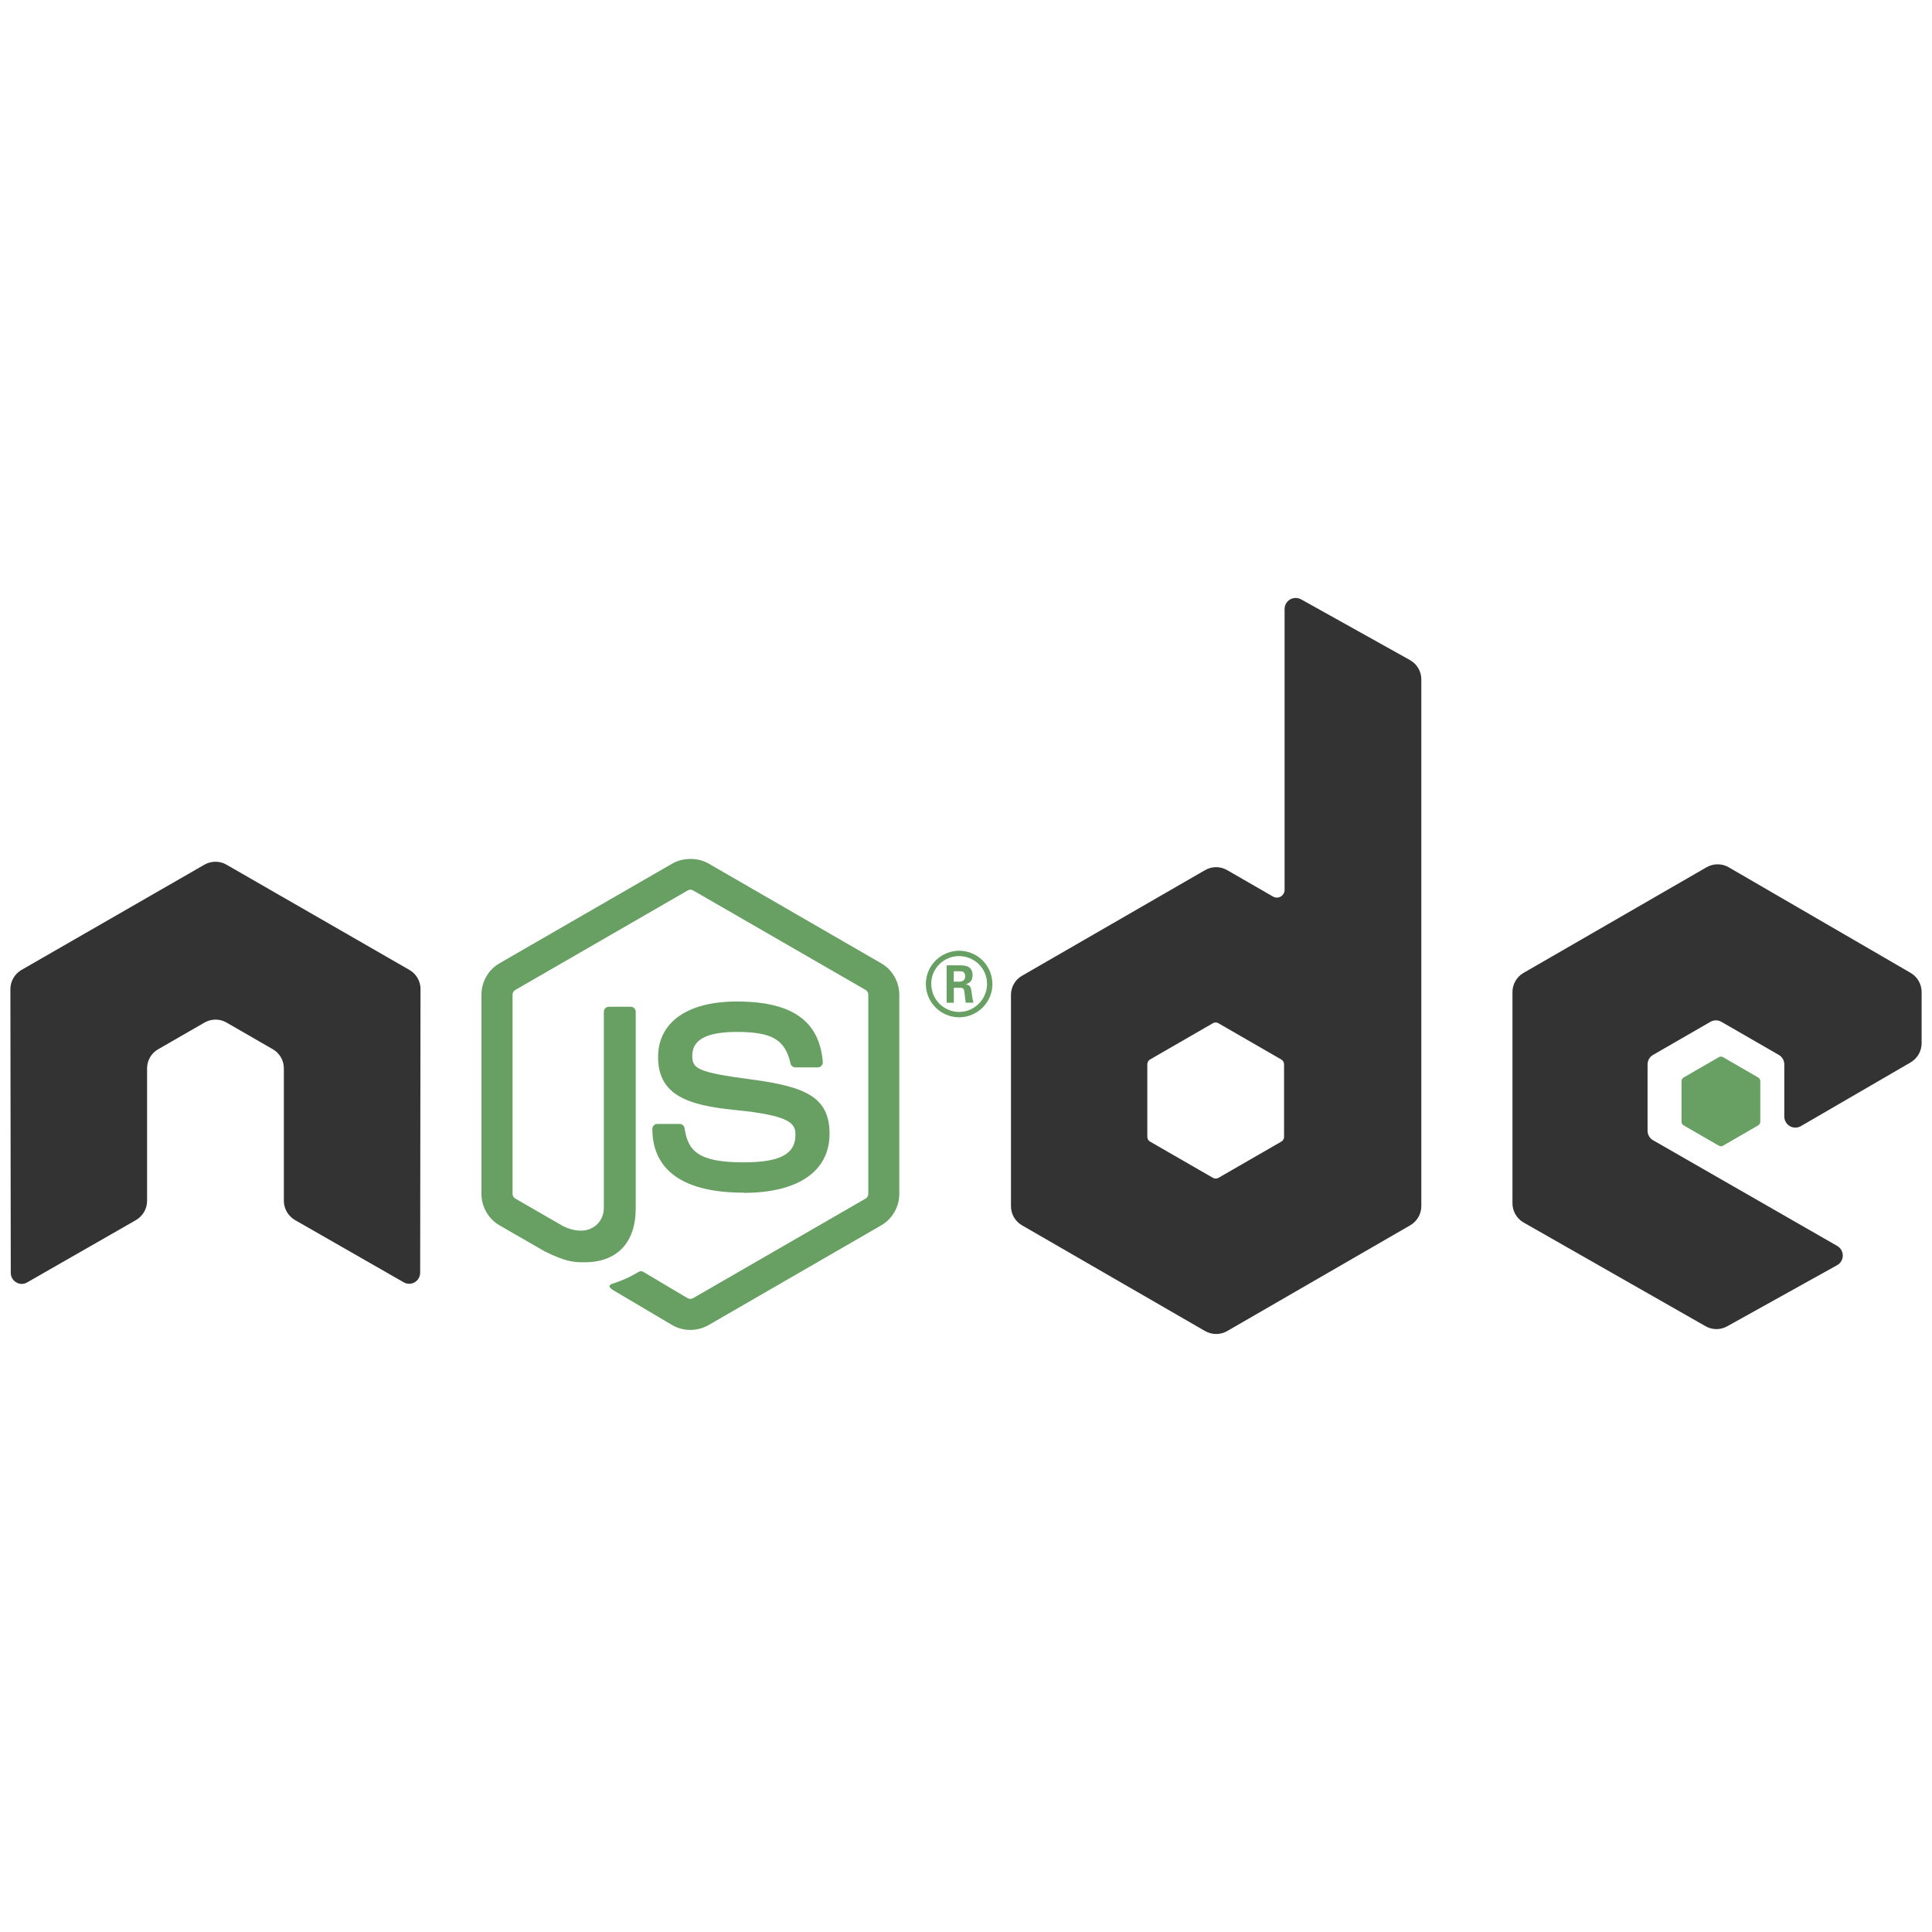 <svg width="40" height="40" xmlns="http://www.w3.org/2000/svg" xmlns:svg="http://www.w3.org/2000/svg">
 <defs>
  <clipPath id="a">
   <path d="m239.03,226.605l-42.13,24.317c-1.578,0.91 -2.546,2.59 -2.546,4.406l0,48.668c0,1.817 0.968,3.496 2.546,4.406l42.133,24.336c1.575,0.907 3.517,0.907 5.09,0l42.126,-24.336c1.57,-0.91 2.54,-2.59 2.54,-4.406l0,-48.668c0,-1.816 -0.97,-3.496 -2.55,-4.406l-42.12,-24.317c-0.79,-0.453 -1.67,-0.68 -2.55,-0.68c-0.88,0 -1.76,0.227 -2.55,0.68" id="svg_1"/>
  </clipPath>
  <clipPath id="c">
   <path d="m195.398,307.086c0.403,0.523 0.907,0.976 1.5,1.316l36.14,20.875l6.02,3.46c0.9,0.52 1.926,0.74 2.934,0.665c0.336,-0.027 0.672,-0.09 1,-0.183l44.434,-81.36c-0.34,-0.37 -0.738,-0.68 -1.184,-0.94l-27.586,-15.93l-14.582,-8.39c-0.414,-0.24 -0.863,-0.41 -1.32,-0.53l-47.356,81.017zm0,0" id="svg_2"/>
  </clipPath>
  <clipPath id="e">
   <path d="m241.066,225.953c-0.707,0.07 -1.398,0.29 -2.035,0.652l-42.01,24.247l45.3,82.51c0.63,-0.09 1.25,-0.3 1.81,-0.624l42.13,-24.336c1.3,-0.754 2.19,-2.03 2.46,-3.476l-46.18,-78.89c-0.34,-0.067 -0.68,-0.102 -1.03,-0.102c-0.14,0 -0.28,0.007 -0.42,0.02" id="svg_3"/>
  </clipPath>
 </defs>
 <g class="layer">
  <title>Layer 1</title>
  <g clip-path="url(#a)" id="svg_8" transform="translate(-78.306 -164.016)"/>
  <g clip-path="url(#c)" id="svg_10" transform="translate(-78.306 -164.016)"/>
  <g clip-path="url(#e)" id="svg_12"/>
  <path d="m35.586,21.888c0.027,-0.016 0.06,-0.016 0.088,0l0.727,0.42c0.027,0.016 0.044,0.045 0.044,0.076l0,0.84c0,0.031 -0.017,0.06 -0.044,0.076l-0.727,0.42c-0.027,0.016 -0.061,0.016 -0.088,0l-0.727,-0.42c-0.028,-0.016 -0.045,-0.045 -0.045,-0.076l0,-0.84c0,-0.031 0.016,-0.06 0.044,-0.076l0.728,-0.42zm0,0" fill="#689f63" fill-rule="evenodd" id="svg_7"/>
  <g id="svg_11">
   <path d="m8.707,20.48c0,-0.165 -0.087,-0.316 -0.229,-0.398l-3.789,-2.18c-0.064,-0.038 -0.136,-0.057 -0.208,-0.06l-0.039,0c-0.073,0.003 -0.144,0.022 -0.209,0.06l-3.789,2.18c-0.141,0.082 -0.229,0.233 -0.229,0.398l0.008,5.872c0,0.081 0.042,0.157 0.114,0.198c0.07,0.043 0.157,0.043 0.227,0l2.252,-1.29c0.142,-0.085 0.229,-0.234 0.229,-0.397l0,-2.743c0,-0.164 0.087,-0.315 0.229,-0.396l0.959,-0.552c0.071,-0.041 0.149,-0.062 0.229,-0.062c0.078,0 0.158,0.02 0.228,0.061l0.958,0.552c0.142,0.081 0.229,0.233 0.229,0.396l0,2.743c0,0.163 0.088,0.313 0.229,0.397l2.251,1.289c0.071,0.042 0.159,0.042 0.229,0c0.069,-0.04 0.113,-0.116 0.113,-0.198l0.007,-5.871zm17.878,3.057c0,0.041 -0.022,0.079 -0.057,0.099l-1.301,0.75c-0.035,0.02 -0.079,0.02 -0.114,0l-1.302,-0.75c-0.036,-0.02 -0.057,-0.058 -0.057,-0.099l0,-1.502c0,-0.041 0.021,-0.079 0.056,-0.099l1.301,-0.751c0.036,-0.021 0.08,-0.021 0.115,0l1.302,0.751c0.036,0.021 0.057,0.058 0.057,0.099l0,1.502zm0.352,-11.128c-0.071,-0.04 -0.157,-0.038 -0.228,0.002c-0.07,0.041 -0.113,0.116 -0.113,0.198l0,5.814c0,0.057 -0.03,0.11 -0.08,0.139c-0.049,0.029 -0.11,0.029 -0.16,0l-0.949,-0.547c-0.141,-0.082 -0.315,-0.082 -0.457,0l-3.79,2.187c-0.142,0.081 -0.229,0.233 -0.229,0.395l0,4.376c0,0.164 0.087,0.314 0.229,0.396l3.79,2.189c0.142,0.081 0.316,0.081 0.458,0l3.79,-2.19c0.141,-0.082 0.229,-0.233 0.229,-0.396l0,-10.906c0,-0.166 -0.09,-0.319 -0.235,-0.4l-2.255,-1.258zm12.621,9.586c0.141,-0.082 0.227,-0.233 0.227,-0.396l0,-1.061c0,-0.163 -0.087,-0.314 -0.228,-0.396l-3.766,-2.186c-0.142,-0.082 -0.317,-0.082 -0.459,0l-3.789,2.187c-0.142,0.082 -0.229,0.233 -0.229,0.396l0,4.374c0,0.165 0.089,0.317 0.231,0.398l3.765,2.146c0.139,0.08 0.309,0.081 0.449,0.003l2.277,-1.266c0.072,-0.04 0.117,-0.116 0.117,-0.199c0,-0.082 -0.044,-0.159 -0.115,-0.199l-3.812,-2.188c-0.072,-0.04 -0.115,-0.116 -0.115,-0.198l0,-1.372c0,-0.082 0.043,-0.157 0.115,-0.198l1.186,-0.684c0.071,-0.041 0.157,-0.041 0.228,0l1.187,0.684c0.071,0.04 0.115,0.116 0.115,0.198l0,1.079c0,0.081 0.044,0.157 0.115,0.199c0.071,0.04 0.158,0.04 0.229,-0.001l2.273,-1.32zm0,0" fill="#333" fill-rule="evenodd" id="svg_6"/>
   <g id="svg_9">
    <path d="m15.397,24.693c-1.564,0 -1.891,-0.718 -1.891,-1.32c0,-0.057 0.046,-0.103 0.103,-0.103l0.462,0c0.051,0 0.094,0.037 0.102,0.087c0.07,0.47 0.277,0.708 1.223,0.708c0.753,0 1.073,-0.17 1.073,-0.57c0,-0.23 -0.091,-0.401 -1.261,-0.515c-0.979,-0.097 -1.583,-0.312 -1.583,-1.095c0,-0.721 0.608,-1.15 1.627,-1.15c1.144,0 1.711,0.397 1.783,1.251c0.003,0.03 -0.008,0.058 -0.028,0.08c-0.02,0.021 -0.047,0.033 -0.076,0.033l-0.464,0c-0.048,0 -0.09,-0.034 -0.1,-0.081c-0.112,-0.495 -0.382,-0.653 -1.116,-0.653c-0.822,0 -0.918,0.286 -0.918,0.501c0,0.26 0.113,0.336 1.222,0.483c1.098,0.146 1.62,0.352 1.62,1.123c0,0.778 -0.649,1.225 -1.782,1.225m4.353,-4.373l0.12,0c0.098,0 0.117,-0.069 0.117,-0.109c0,-0.106 -0.072,-0.106 -0.113,-0.106l-0.123,0l-0.001,0.215zm-0.146,-0.338l0.266,0c0.091,0 0.27,0 0.27,0.204c0,0.142 -0.091,0.172 -0.146,0.19c0.106,0.007 0.114,0.077 0.128,0.175c0.007,0.062 0.019,0.168 0.04,0.204l-0.164,0c-0.004,-0.036 -0.03,-0.233 -0.03,-0.243c-0.011,-0.044 -0.026,-0.065 -0.081,-0.065l-0.135,0l0,0.309l-0.149,0l0,-0.774zm-0.319,0.385c0,0.32 0.259,0.58 0.576,0.58c0.32,0 0.579,-0.265 0.579,-0.58c0,-0.321 -0.262,-0.576 -0.58,-0.576c-0.313,0 -0.576,0.251 -0.576,0.575m1.267,0.003c0,0.379 -0.31,0.689 -0.689,0.689c-0.376,0 -0.689,-0.306 -0.689,-0.689c0,-0.39 0.32,-0.689 0.689,-0.689c0.371,0 0.688,0.3 0.688,0.689" fill="#689f63" id="svg_5"/>
    <path d="m14.293,27.535c-0.131,0 -0.26,-0.034 -0.375,-0.1l-1.193,-0.706c-0.178,-0.1 -0.091,-0.135 -0.032,-0.155c0.238,-0.083 0.286,-0.102 0.539,-0.246c0.027,-0.015 0.062,-0.01 0.089,0.006l0.916,0.544c0.033,0.018 0.08,0.018 0.111,0l3.574,-2.063c0.033,-0.019 0.055,-0.057 0.055,-0.097l0,-4.124c0,-0.041 -0.021,-0.078 -0.055,-0.098l-3.572,-2.061c-0.033,-0.02 -0.077,-0.02 -0.11,0l-3.571,2.061c-0.035,0.02 -0.057,0.058 -0.057,0.098l0,4.124c0,0.039 0.021,0.077 0.055,0.096l0.979,0.565c0.531,0.266 0.856,-0.047 0.856,-0.362l0,-4.07c0,-0.058 0.046,-0.103 0.104,-0.103l0.453,0c0.056,0 0.103,0.045 0.103,0.103l0,4.072c0,0.708 -0.386,1.115 -1.058,1.115c-0.207,0 -0.369,0 -0.824,-0.224l-0.937,-0.54c-0.232,-0.134 -0.375,-0.385 -0.375,-0.652l0,-4.124c0,-0.268 0.143,-0.519 0.375,-0.651l3.577,-2.064c0.226,-0.128 0.527,-0.128 0.751,0l3.573,2.065c0.231,0.133 0.375,0.383 0.375,0.651l0,4.124c0,0.267 -0.144,0.517 -0.375,0.651l-3.573,2.064c-0.115,0.066 -0.244,0.1 -0.377,0.1" fill="#689f63" id="svg_4"/>
   </g>
  </g>
 </g>
</svg>